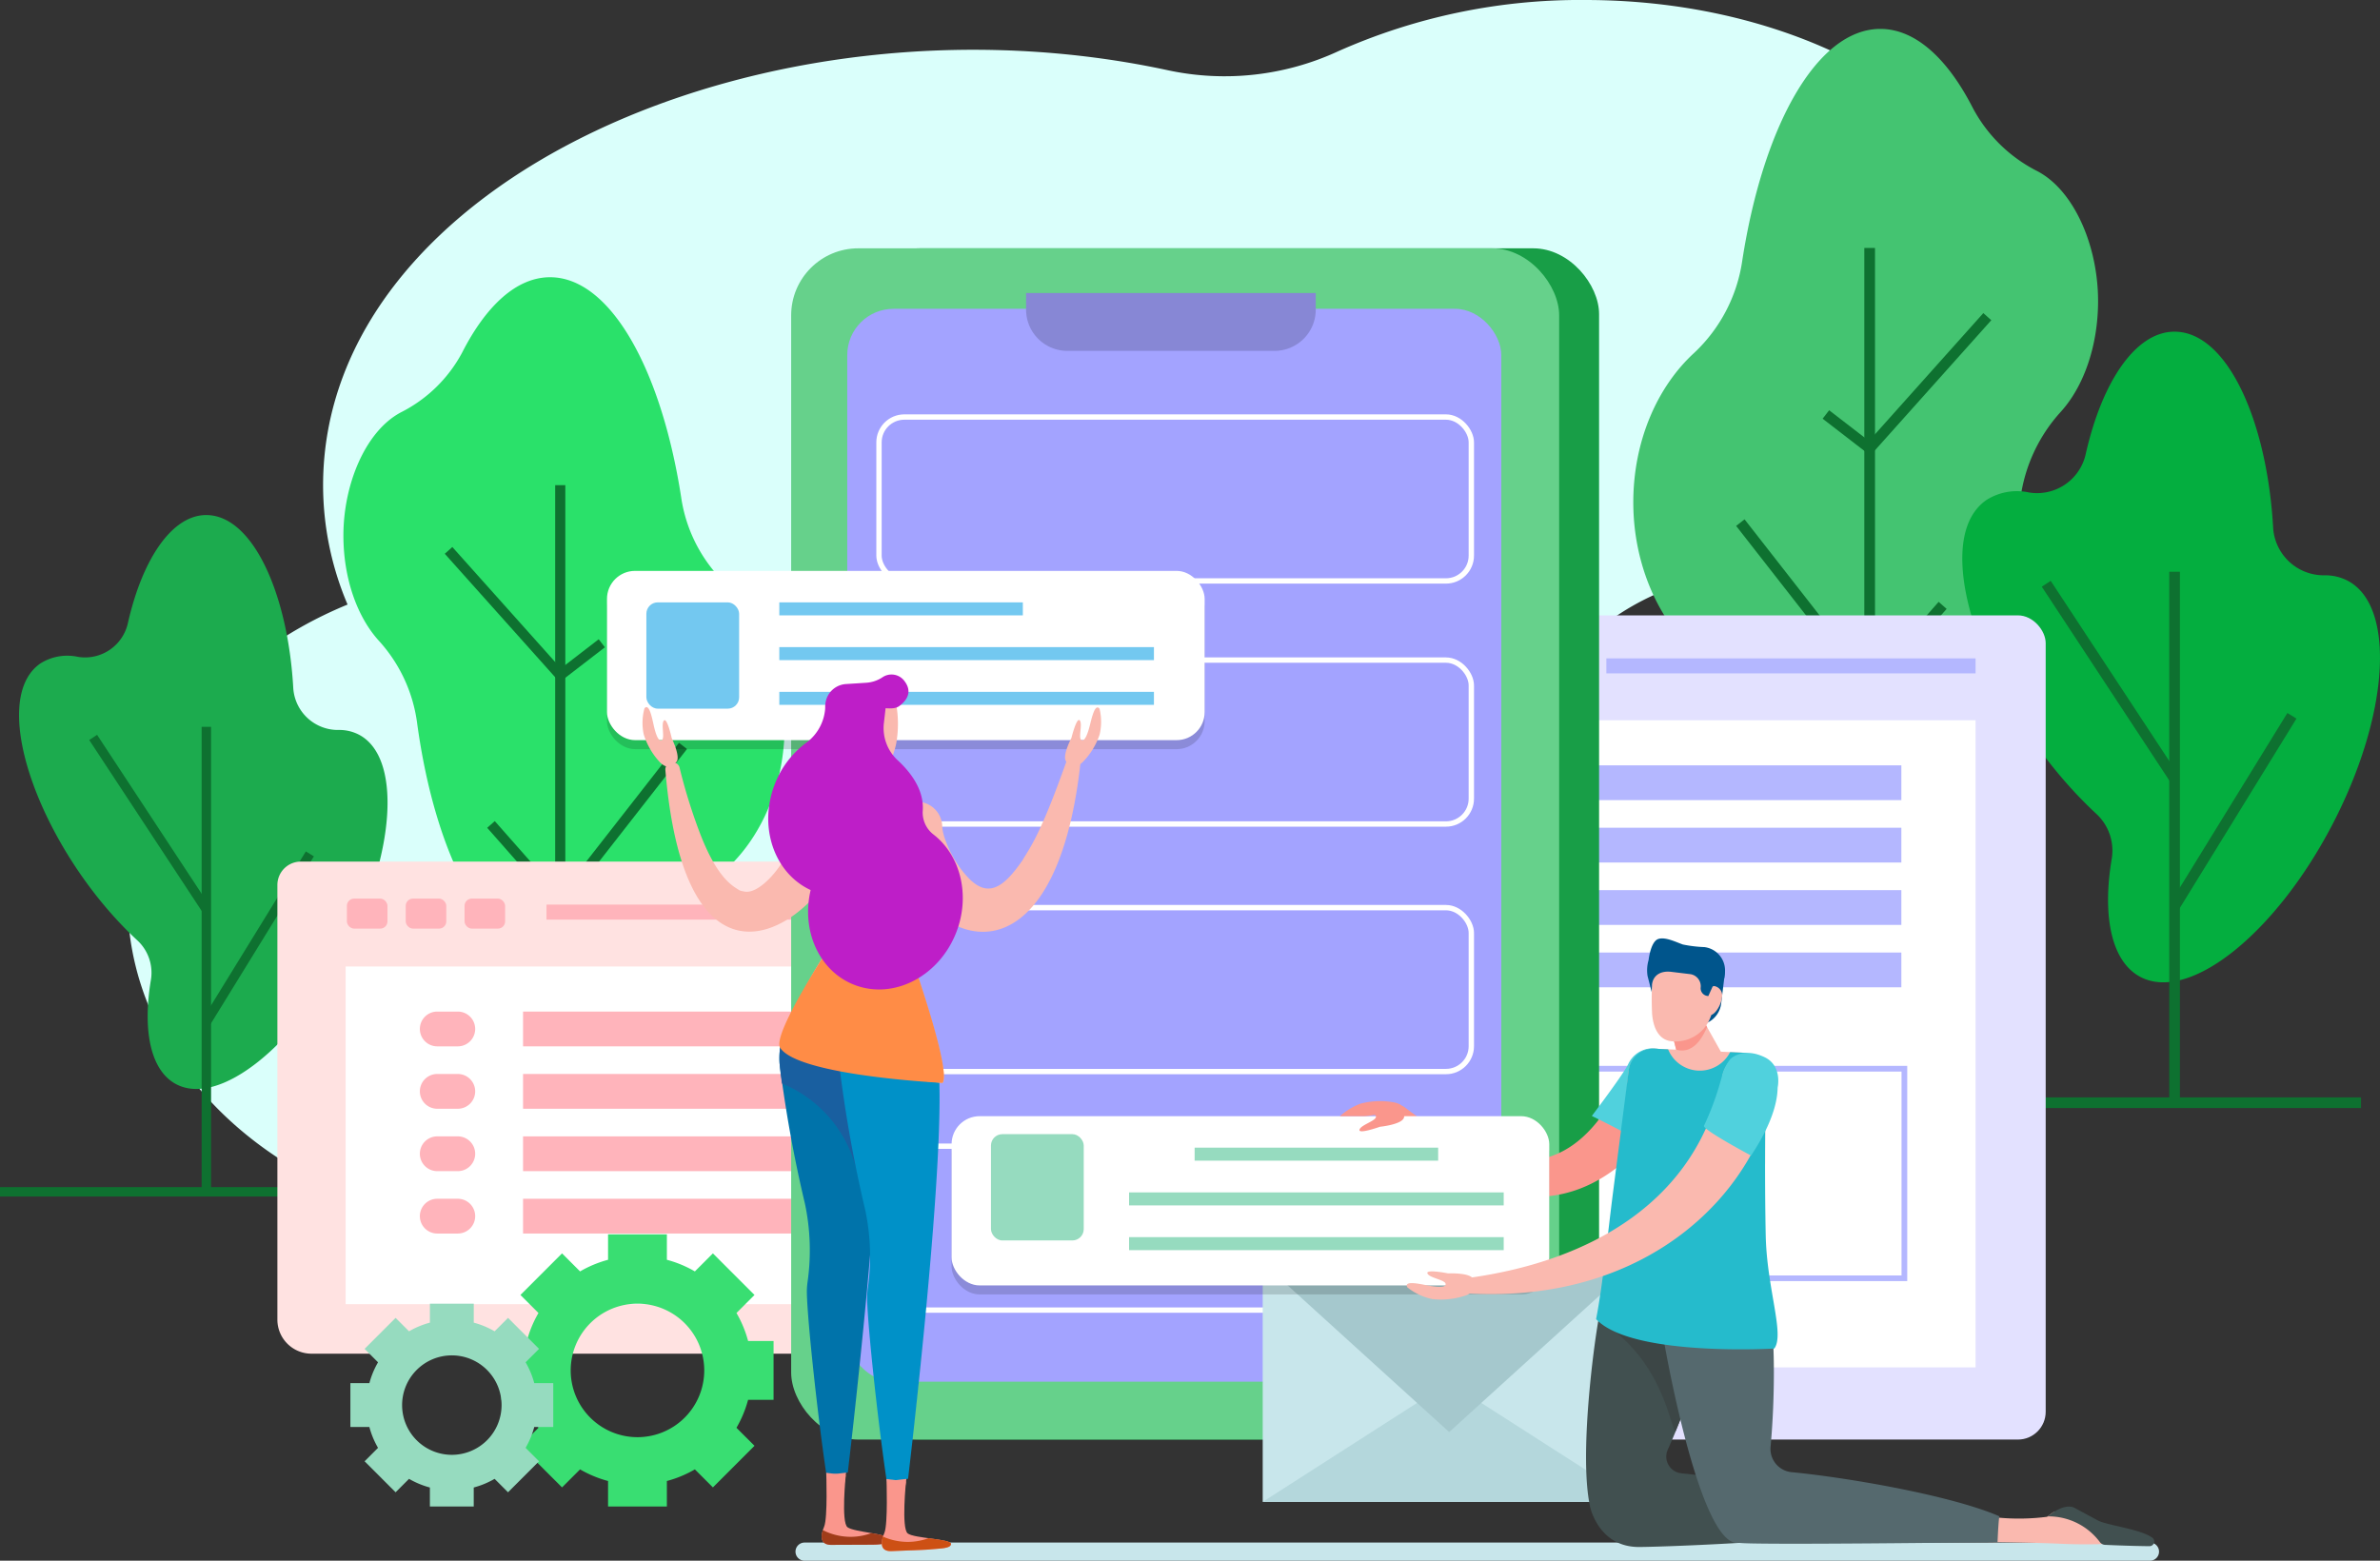 <svg xmlns="http://www.w3.org/2000/svg" width="368.462" height="241.666" viewBox="0 0 368.462 241.666">
  <rect x="0" y="0" width="368.462" height="241.666" fill="#333333" stroke="none"/>
  <g id="_4" data-name="4" transform="translate(-5753.19 -5265.023)">
    <path id="Path_11539" data-name="Path 11539" d="M282.275,100.954a92.076,92.076,0,0,0-38.212,7.927,41.852,41.852,0,0,1-26.352,2.957C155.672,98.433,86.888,128.891,86.888,176.132a47.222,47.222,0,0,0,3.79,18.432c-20.177,8.3-34.063,25.63-34.063,45.674,0,28.1,27.292,50.886,60.959,50.886,32.42,0,58.924-21.127,60.843-47.786q4.335.252,8.766.259c39.579,0,73.8-15.423,90.112-37.822a39.732,39.732,0,0,1,24.323-15.48c28.026-5.6,48.468-23.057,48.468-43.728C350.086,121.376,319.726,100.954,282.275,100.954Z" transform="translate(5716.321 5164.069)" fill="#dafffb"/>
    <line id="Line_304" data-name="Line 304" x2="76.012" transform="translate(5753.19 5449.566)" fill="none" stroke="#0e7130" stroke-miterlimit="10" stroke-width="1.459"/>
    <line id="Line_305" data-name="Line 305" x1="57.859" transform="translate(6060.857 5435.77)" fill="none" stroke="#0e7130" stroke-miterlimit="10" stroke-width="1.654"/>
    <path id="Path_11540" data-name="Path 11540" d="M405.11,148.389c0-8.376-3.61-17.031-9.365-20.081a23.1,23.1,0,0,1-9.986-9.726c-3.922-7.7-8.915-12.319-14.356-12.319-9.786,0-18.13,14.921-21.38,35.885a24.384,24.384,0,0,1-7.451,14.288c-5.711,5.236-9.417,13.65-9.417,23.145,0,13.992,8.319,26.353,19.65,28.449a22.138,22.138,0,0,1,10.673,5.51,11.87,11.87,0,0,0,7.925,3.434c10.115,0,18.689-15.941,21.69-38.021a24.761,24.761,0,0,1,6.219-13.372C402.825,161.725,405.11,155.461,405.11,148.389Z" transform="translate(5672.896 5163.236)" fill="#44c471"/>
    <line id="Line_306" data-name="Line 306" y2="112.759" transform="translate(6042.642 5303.416)" fill="none" stroke="#0e7130" stroke-miterlimit="10" stroke-width="1.654"/>
    <path id="Path_11541" data-name="Path 11541" d="M352.813,196.952l20.019,25.63,11.3-12.815" transform="translate(5669.811 5148.995)" fill="none" stroke="#0e7130" stroke-miterlimit="10" stroke-width="1.654"/>
    <path id="Path_11542" data-name="Path 11542" d="M393.514,159.119,375.3,179.493l-6.777-5.227" transform="translate(5667.343 5154.936)" fill="none" stroke="#0e7130" stroke-miterlimit="10" stroke-width="1.654"/>
    <path id="Path_11543" data-name="Path 11543" d="M453.211,200.427a7.5,7.5,0,0,0-3.508-.823,7.859,7.859,0,0,1-8-7.3c-.913-16.5-7.07-30.424-15.282-30.424-6.006,0-11.21,7.726-13.75,19a7.71,7.71,0,0,1-8.755,5.9,8.808,8.808,0,0,0-6.632,1.182c-9.512,6.659.4,33.113,17,48.54a7.739,7.739,0,0,1,2.437,6.928c-1.507,8.942-.083,16.007,4.453,18.374,7.542,3.937,20.827-6.611,29.672-23.559S460.753,204.363,453.211,200.427Z" transform="translate(5663.409 5154.501)" fill="#04ae3f"/>
    <line id="Line_307" data-name="Line 307" y2="81.688" transform="translate(6089.85 5353.556)" fill="none" stroke="#0e7130" stroke-miterlimit="10" stroke-width="1.654"/>
    <line id="Line_308" data-name="Line 308" x1="18.166" y2="29.504" transform="translate(6089.85 5375.858)" fill="none" stroke="#0e7130" stroke-miterlimit="10" stroke-width="1.654"/>
    <line id="Line_309" data-name="Line 309" x2="19.868" y2="30.201" transform="translate(6069.982 5355.415)" fill="none" stroke="#0e7130" stroke-miterlimit="10" stroke-width="1.654"/>
    <path id="Path_11544" data-name="Path 11544" d="M96.259,191.867c0-7.951,3.428-16.167,8.89-19.062a21.917,21.917,0,0,0,9.478-9.233c3.723-7.31,8.463-11.694,13.628-11.694,9.289,0,17.209,14.164,20.294,34.064a23.144,23.144,0,0,0,7.073,13.562c5.422,4.97,8.939,12.958,8.939,21.971,0,13.281-7.9,25.014-18.652,27.006a21.006,21.006,0,0,0-10.13,5.23,11.272,11.272,0,0,1-7.523,3.26c-9.6,0-17.741-15.132-20.59-36.092a23.507,23.507,0,0,0-5.9-12.693C98.428,204.526,96.259,198.581,96.259,191.867Z" transform="translate(5710.096 5156.073)" fill="#2ae16a"/>
    <line id="Line_310" data-name="Line 310" y2="107.036" transform="translate(5839.926 5340.147)" fill="none" stroke="#0e7130" stroke-miterlimit="10" stroke-width="1.57"/>
    <path id="Path_11545" data-name="Path 11545" d="M153.088,237.966l-19,24.329L123.362,250.13" transform="translate(5705.841 5142.555)" fill="none" stroke="#0e7130" stroke-miterlimit="10" stroke-width="1.57"/>
    <path id="Path_11546" data-name="Path 11546" d="M115.571,202.053l17.291,19.341,6.433-4.962" transform="translate(5707.063 5148.195)" fill="none" stroke="#0e7130" stroke-miterlimit="10" stroke-width="1.57"/>
    <path id="Path_11547" data-name="Path 11547" d="M89.3,229.565a6.609,6.609,0,0,0-3.1-.725,6.933,6.933,0,0,1-7.053-6.437c-.806-14.556-6.237-26.839-13.481-26.839-5.3,0-9.889,6.815-12.13,16.757a6.8,6.8,0,0,1-7.724,5.2,7.769,7.769,0,0,0-5.849,1.043c-8.391,5.875.35,29.211,15,42.82a6.827,6.827,0,0,1,2.15,6.112c-1.329,7.888-.072,14.121,3.928,16.209,6.654,3.472,18.373-5.833,26.175-20.783S95.958,233.038,89.3,229.565Z" transform="translate(5719.448 5149.212)" fill="#1cab4e"/>
    <line id="Line_311" data-name="Line 311" y2="72.061" transform="translate(5785.137 5377.568)" fill="none" stroke="#0e7130" stroke-miterlimit="10" stroke-width="1.459"/>
    <line id="Line_312" data-name="Line 312" x1="16.025" y2="26.027" transform="translate(5785.137 5397.241)" fill="none" stroke="#0e7130" stroke-miterlimit="10" stroke-width="1.459"/>
    <line id="Line_313" data-name="Line 313" x2="17.527" y2="26.642" transform="translate(5767.61 5379.207)" fill="none" stroke="#0e7130" stroke-miterlimit="10" stroke-width="1.459"/>
    <g id="Group_2170" data-name="Group 2170" transform="translate(5960.219 5360.309)">
      <rect id="Rectangle_2370" data-name="Rectangle 2370" width="109.676" height="127.621" rx="4.297" transform="translate(0 0)" fill="#e3e1ff"/>
      <rect id="Rectangle_2371" data-name="Rectangle 2371" width="88.254" height="100.207" transform="translate(10.568 16.241)" fill="#fff"/>
      <rect id="Rectangle_2372" data-name="Rectangle 2372" width="6.281" height="4.648" rx="1.118" transform="translate(10.76 5.729)" fill="#b4b7ff"/>
      <rect id="Rectangle_2373" data-name="Rectangle 2373" width="6.281" height="4.648" rx="1.118" transform="translate(19.868 5.729)" fill="#b4b7ff"/>
      <rect id="Rectangle_2374" data-name="Rectangle 2374" width="6.281" height="4.648" rx="1.118" transform="translate(28.976 5.729)" fill="#b4b7ff"/>
      <rect id="Rectangle_2375" data-name="Rectangle 2375" width="57.158" height="2.324" transform="translate(41.663 6.659)" fill="#b4b7ff"/>
      <g id="Rectangle_2376" data-name="Rectangle 2376" transform="translate(88.242 69.755) rotate(90)" fill="none" stroke="#b4b7ff" stroke-miterlimit="10" stroke-width="0.883">
        <rect width="33.333" height="67.095" stroke="none"/>
        <rect x="0.442" y="0.442" width="32.45" height="66.212" fill="none"/>
      </g>
      <rect id="Rectangle_2377" data-name="Rectangle 2377" width="49.298" height="5.385" transform="translate(38.034 23.223)" fill="#b4b7ff"/>
      <rect id="Rectangle_2378" data-name="Rectangle 2378" width="49.298" height="5.385" transform="translate(38.034 32.884)" fill="#b4b7ff"/>
      <rect id="Rectangle_2379" data-name="Rectangle 2379" width="49.298" height="5.385" transform="translate(38.034 42.545)" fill="#b4b7ff"/>
      <rect id="Rectangle_2380" data-name="Rectangle 2380" width="49.298" height="5.385" transform="translate(38.034 52.207)" fill="#b4b7ff"/>
      <path id="Path_11548" data-name="Path 11548" d="M310.824,246.923h-3.181a2.692,2.692,0,0,1-2.692-2.692h0a2.692,2.692,0,0,1,2.692-2.692h3.181a2.692,2.692,0,0,1,2.692,2.692h0A2.692,2.692,0,0,1,310.824,246.923Z" transform="translate(-282.894 -218.315)" fill="#b4b7ff"/>
      <path id="Path_11549" data-name="Path 11549" d="M310.824,258.384h-3.181a2.692,2.692,0,0,1-2.692-2.692h0A2.692,2.692,0,0,1,307.643,253h3.181a2.692,2.692,0,0,1,2.692,2.692h0A2.692,2.692,0,0,1,310.824,258.384Z" transform="translate(-282.894 -220.115)" fill="#b4b7ff"/>
      <path id="Path_11550" data-name="Path 11550" d="M310.824,269.845h-3.181a2.692,2.692,0,0,1-2.692-2.692h0a2.692,2.692,0,0,1,2.692-2.693h3.181a2.692,2.692,0,0,1,2.692,2.693h0A2.692,2.692,0,0,1,310.824,269.845Z" transform="translate(-282.894 -221.915)" fill="#b4b7ff"/>
      <path id="Path_11551" data-name="Path 11551" d="M310.824,281.306h-3.181a2.692,2.692,0,0,1-2.692-2.692h0a2.692,2.692,0,0,1,2.692-2.692h3.181a2.692,2.692,0,0,1,2.692,2.692h0A2.692,2.692,0,0,1,310.824,281.306Z" transform="translate(-282.894 -223.714)" fill="#b4b7ff"/>
    </g>
    <g id="Group_2171" data-name="Group 2171" transform="translate(5796.134 5398.437)">
      <path id="Path_11552" data-name="Path 11552" d="M193.81,330.141v-67.3a3.622,3.622,0,0,0-3.622-3.622H87.756a3.622,3.622,0,0,0-3.622,3.622v67.3a5.274,5.274,0,0,0,5.274,5.274h99.129A5.274,5.274,0,0,0,193.81,330.141Z" transform="translate(-84.134 -259.22)" fill="#ffe2e1"/>
      <rect id="Rectangle_2381" data-name="Rectangle 2381" width="88.254" height="52.287" transform="translate(10.567 16.241)" fill="#fff"/>
      <rect id="Rectangle_2382" data-name="Rectangle 2382" width="6.281" height="4.648" rx="1.118" transform="translate(10.76 5.729)" fill="#ffb4bb"/>
      <rect id="Rectangle_2383" data-name="Rectangle 2383" width="6.281" height="4.648" rx="1.118" transform="translate(19.868 5.729)" fill="#ffb4bb"/>
      <rect id="Rectangle_2384" data-name="Rectangle 2384" width="6.281" height="4.648" rx="1.118" transform="translate(28.975 5.729)" fill="#ffb4bb"/>
      <rect id="Rectangle_2385" data-name="Rectangle 2385" width="57.158" height="2.324" transform="translate(41.663 6.659)" fill="#ffb4bb"/>
      <rect id="Rectangle_2386" data-name="Rectangle 2386" width="49.298" height="5.385" transform="translate(38.034 23.222)" fill="#ffb4bb"/>
      <rect id="Rectangle_2387" data-name="Rectangle 2387" width="49.298" height="5.385" transform="translate(38.034 32.884)" fill="#ffb4bb"/>
      <rect id="Rectangle_2388" data-name="Rectangle 2388" width="49.298" height="5.385" transform="translate(38.034 42.545)" fill="#ffb4bb"/>
      <rect id="Rectangle_2389" data-name="Rectangle 2389" width="49.298" height="5.385" transform="translate(38.034 52.206)" fill="#ffb4bb"/>
      <path id="Path_11553" data-name="Path 11553" d="M116.173,292.153h-3.181a2.692,2.692,0,0,1-2.692-2.692h0a2.692,2.692,0,0,1,2.692-2.693h3.181a2.692,2.692,0,0,1,2.692,2.693h0A2.692,2.692,0,0,1,116.173,292.153Z" transform="translate(-88.243 -263.546)" fill="#ffb4bb"/>
      <path id="Path_11554" data-name="Path 11554" d="M116.173,303.614h-3.181a2.692,2.692,0,0,1-2.692-2.692h0a2.692,2.692,0,0,1,2.692-2.693h3.181a2.692,2.692,0,0,1,2.692,2.693h0A2.692,2.692,0,0,1,116.173,303.614Z" transform="translate(-88.243 -265.345)" fill="#ffb4bb"/>
      <path id="Path_11555" data-name="Path 11555" d="M116.173,315.075h-3.181a2.692,2.692,0,0,1-2.692-2.693h0a2.692,2.692,0,0,1,2.692-2.692h3.181a2.692,2.692,0,0,1,2.692,2.692h0A2.692,2.692,0,0,1,116.173,315.075Z" transform="translate(-88.243 -267.145)" fill="#ffb4bb"/>
      <path id="Path_11556" data-name="Path 11556" d="M116.173,326.537h-3.181a2.693,2.693,0,0,1-2.692-2.693h0a2.693,2.693,0,0,1,2.692-2.693h3.181a2.693,2.693,0,0,1,2.692,2.693h0A2.693,2.693,0,0,1,116.173,326.537Z" transform="translate(-88.243 -268.945)" fill="#ffb4bb"/>
    </g>
    <rect id="Rectangle_2390" data-name="Rectangle 2390" width="115.336" height="184.456" rx="10.186" transform="translate(5885.417 5303.474)" fill="#189e47"/>
    <rect id="Rectangle_2391" data-name="Rectangle 2391" width="118.899" height="184.456" rx="10.385" transform="translate(5875.674 5303.474)" fill="#66d18b"/>
    <rect id="Rectangle_2392" data-name="Rectangle 2392" width="101.258" height="166.132" rx="7.167" transform="translate(5884.358 5312.839)" fill="#a3a3ff"/>
    <path id="Rectangle_2393" data-name="Rectangle 2393" d="M0,0H44.848a0,0,0,0,1,0,0V2.568a6.39,6.39,0,0,1-6.39,6.39H6.39A6.39,6.39,0,0,1,0,2.568V0A0,0,0,0,1,0,0Z" transform="translate(5912.043 5310.396)" fill="#8787d5"/>
    <path id="Path_11557" data-name="Path 11557" d="M167.409,353.312V344.2h-3.943a17.6,17.6,0,0,0-1.8-4.334l2.791-2.791-6.439-6.44-2.792,2.792a17.578,17.578,0,0,0-4.333-1.8v-3.944h-9.107v3.944a17.609,17.609,0,0,0-4.333,1.8l-2.792-2.792-6.439,6.44,2.791,2.791a17.6,17.6,0,0,0-1.8,4.334h-3.943v9.108h3.943a17.611,17.611,0,0,0,1.8,4.333l-2.791,2.791,6.439,6.44,2.792-2.791a17.606,17.606,0,0,0,4.333,1.8v3.944h9.107v-3.944a17.606,17.606,0,0,0,4.333-1.8l2.792,2.791,6.439-6.44-2.791-2.791a17.611,17.611,0,0,0,1.8-4.333Zm-21.069,5.783a10.337,10.337,0,1,1,10.337-10.337A10.337,10.337,0,0,1,146.34,359.095Z" transform="translate(5705.541 5128.466)" fill="#39de72"/>
    <path id="Path_11558" data-name="Path 11558" d="M128.947,359.518V352.73h-2.939a13.1,13.1,0,0,0-1.34-3.229l2.08-2.08-4.8-4.8-2.08,2.08a13.132,13.132,0,0,0-3.229-1.341v-2.939H109.85v2.939a13.132,13.132,0,0,0-3.229,1.341l-2.08-2.08-4.8,4.8,2.08,2.08a13.1,13.1,0,0,0-1.34,3.229H97.541v6.788h2.939a13.1,13.1,0,0,0,1.34,3.229l-2.08,2.08,4.8,4.8,2.08-2.08a13.132,13.132,0,0,0,3.229,1.34v2.939h6.788v-2.939a13.1,13.1,0,0,0,3.229-1.34l2.08,2.08,4.8-4.8-2.08-2.08a13.1,13.1,0,0,0,1.34-3.229Zm-15.7,4.31a7.7,7.7,0,1,1,7.7-7.7A7.7,7.7,0,0,1,113.244,363.828Z" transform="translate(5709.895 5126.466)" fill="#96dbbf"/>
    <path id="Path_11559" data-name="Path 11559" d="M388.979,387.113H180.69a1.406,1.406,0,0,1-1.405-1.406h0a1.406,1.406,0,0,1,1.405-1.405H388.979a1.405,1.405,0,0,1,1.405,1.405h0A1.406,1.406,0,0,1,388.979,387.113Z" transform="translate(5697.06 5119.576)" fill="#c8e6eb"/>
    <g id="Rectangle_2394" data-name="Rectangle 2394" transform="translate(5888.859 5442.089)" fill="none" stroke="#fff" stroke-miterlimit="10" stroke-width="0.827">
      <path d="M4.34,0H88.189a4.341,4.341,0,0,1,4.341,4.341V21.866a4.34,4.34,0,0,1-4.34,4.34H4.34A4.34,4.34,0,0,1,0,21.866V4.34A4.34,4.34,0,0,1,4.34,0Z" stroke="none"/>
      <rect x="0.413" y="0.413" width="91.703" height="25.38" rx="3.927" fill="none"/>
    </g>
    <g id="Group_2172" data-name="Group 2172" transform="translate(5948.679 5460.556)">
      <rect id="Rectangle_2395" data-name="Rectangle 2395" width="57.732" height="37.022" transform="translate(0 0)" fill="#c8e6eb"/>
      <path id="Path_11560" data-name="Path 11560" d="M293.96,354.869,265.094,373.38h57.732Z" transform="translate(-265.094 -336.358)" fill="#b4d7dc"/>
      <path id="Path_11561" data-name="Path 11561" d="M322.825,332.909H265.094l28.866,26.213Z" transform="translate(-265.094 -332.909)" fill="#a5c8cd"/>
    </g>
    <path id="Path_11562" data-name="Path 11562" d="M289.2,304.415a1.194,1.194,0,0,1,1.633-1.732c12.683,9.7,23.9,12.729,32.127-1.219a29.23,29.23,0,0,0,2.268-4.723,4.177,4.177,0,1,1,7.9,2.677C328.183,311.509,311.151,328.321,289.2,304.415Z" transform="translate(5679.851 5133.811)" fill="#fa968c"/>
    <rect id="Rectangle_2396" data-name="Rectangle 2396" width="92.529" height="26.207" rx="4.34" transform="translate(5847.16 5354.815)" opacity="0.15"/>
    <rect id="Rectangle_2397" data-name="Rectangle 2397" width="92.529" height="26.207" rx="4.34" transform="translate(5847.16 5353.421)" fill="#fff"/>
    <g id="Rectangle_2398" data-name="Rectangle 2398" transform="translate(5888.859 5329.185)" fill="none" stroke="#fff" stroke-miterlimit="10" stroke-width="0.827">
      <path d="M4.34,0H88.189a4.341,4.341,0,0,1,4.341,4.341V21.866a4.34,4.34,0,0,1-4.34,4.34H4.34A4.34,4.34,0,0,1,0,21.866V4.34A4.34,4.34,0,0,1,4.34,0Z" stroke="none"/>
      <rect x="0.413" y="0.413" width="91.703" height="25.38" rx="3.927" fill="none"/>
    </g>
    <g id="Rectangle_2399" data-name="Rectangle 2399" transform="translate(5888.859 5366.82)" fill="none" stroke="#fff" stroke-miterlimit="10" stroke-width="0.827">
      <path d="M4.34,0H88.189a4.341,4.341,0,0,1,4.341,4.341V21.866a4.34,4.34,0,0,1-4.34,4.34H4.34A4.34,4.34,0,0,1,0,21.866V4.34A4.34,4.34,0,0,1,4.34,0Z" stroke="none"/>
      <rect x="0.413" y="0.413" width="91.703" height="25.38" rx="3.927" fill="none"/>
    </g>
    <g id="Rectangle_2400" data-name="Rectangle 2400" transform="translate(5888.859 5405.152)" fill="none" stroke="#fff" stroke-miterlimit="10" stroke-width="0.827">
      <rect width="92.529" height="26.207" rx="4.34" stroke="none"/>
      <rect x="0.413" y="0.413" width="91.703" height="25.38" rx="3.927" fill="none"/>
    </g>
    <rect id="Rectangle_2401" data-name="Rectangle 2401" width="14.36" height="16.459" rx="1.76" transform="translate(5853.259 5358.295)" fill="#73c8f0"/>
    <rect id="Rectangle_2402" data-name="Rectangle 2402" width="37.703" height="2.014" transform="translate(5873.839 5358.295)" fill="#73c8f0"/>
    <rect id="Rectangle_2403" data-name="Rectangle 2403" width="57.999" height="2.014" transform="translate(5873.839 5365.224)" fill="#73c8f0"/>
    <rect id="Rectangle_2404" data-name="Rectangle 2404" width="57.999" height="2.014" transform="translate(5873.839 5372.15)" fill="#73c8f0"/>
    <rect id="Rectangle_2405" data-name="Rectangle 2405" width="92.529" height="26.207" rx="4.34" transform="translate(5900.511 5439.25)" opacity="0.15"/>
    <rect id="Rectangle_2406" data-name="Rectangle 2406" width="92.529" height="26.207" rx="4.34" transform="translate(5900.511 5437.856)" fill="#fff"/>
    <rect id="Rectangle_2407" data-name="Rectangle 2407" width="14.36" height="16.459" rx="1.76" transform="translate(5906.609 5440.64)" fill="#96dbbf"/>
    <rect id="Rectangle_2408" data-name="Rectangle 2408" width="37.703" height="2.014" transform="translate(5938.137 5442.73)" fill="#96dbbf"/>
    <rect id="Rectangle_2409" data-name="Rectangle 2409" width="57.999" height="2.014" transform="translate(5927.989 5449.658)" fill="#96dbbf"/>
    <rect id="Rectangle_2410" data-name="Rectangle 2410" width="57.999" height="2.014" transform="translate(5927.989 5456.586)" fill="#96dbbf"/>
    <g id="Group_2174" data-name="Group 2174" transform="translate(5852.663 5369.47)">
      <path id="Path_11563" data-name="Path 11563" d="M181.8,336.773c.146,2.726,1.809,17.772,2.967,27.462.586,4.9.668,8.433,1.12,8.3,1.168-.336,4.812-32.123,4.593-36.228s-2.34-7.329-4.737-7.2S181.584,332.668,181.8,336.773Z" transform="translate(-155.997 -241.227)" fill="#fa968c"/>
      <path id="Path_11564" data-name="Path 11564" d="M186.919,357.747c-.419.021-2.848.315-3.3.406-1.454-9.735-3.178-26.036-3.025-28.9q.025-.463.081-.91a34.807,34.807,0,0,0-.389-12.232,201.923,201.923,0,0,1-3.926-21.712c-.352-5.361,2.741-9.929,6.906-10.2s7.6,3.425,8.261,8.757C193.139,305.827,186.943,357.534,186.919,357.747Z" transform="translate(-155.141 -234.174)" fill="#0073aa"/>
      <path id="Path_11565" data-name="Path 11565" d="M190.958,316.461l.021.018c.732-9.993,1.108-19.075.552-23.521-.665-5.332-4.1-9.03-8.261-8.757s-7.257,4.84-6.906,10.2c.043.651.171,1.722.369,3.1a19.492,19.492,0,0,1,11.83,14.827A6.988,6.988,0,0,0,190.958,316.461Z" transform="translate(-155.141 -234.174)" fill="#195fa0"/>
      <path id="Path_11566" data-name="Path 11566" d="M184.8,371.49s.249,7-.325,8.333-.714,2.842,1.114,2.829c1.793-.013,6.1-.016,6.718-.035,1.152-.035,2.172-.169,2.149-.931s-5.347-1-6.364-1.768-.267-8.055-.267-8.055Z" transform="translate(-156.358 -247.883)" fill="#fa968c"/>
      <path id="Path_11567" data-name="Path 11567" d="M191.791,382.481a9.433,9.433,0,0,1-3.214.577,9.571,9.571,0,0,1-4.308-1.042c-.373,1.169-.266,2.3,1.317,2.288,1.793-.013,6.1-.016,6.718-.035,1.152-.035,2.172-.169,2.15-.931C194.441,382.97,193.192,382.723,191.791,382.481Z" transform="translate(-156.358 -249.536)" fill="#a03c19"/>
      <path id="Path_11568" data-name="Path 11568" d="M192.876,337.917c.146,2.725,1.809,17.771,2.967,27.461.585,4.9.668,8.434,1.12,8.3,1.168-.336,4.812-32.123,4.593-36.228s-2.34-7.328-4.737-7.2S192.656,333.812,192.876,337.917Z" transform="translate(-157.735 -241.407)" fill="#fa968c"/>
      <path id="Path_11569" data-name="Path 11569" d="M197.991,358.891c-.419.02-2.848.315-3.3.406-1.454-9.735-3.178-26.037-3.025-28.9q.025-.463.081-.909a34.808,34.808,0,0,0-.389-12.232,201.966,201.966,0,0,1-3.926-21.712c-.352-5.361,2.74-9.929,6.906-10.2s7.6,3.425,8.261,8.757C204.211,306.97,198.015,358.678,197.991,358.891Z" transform="translate(-156.88 -234.354)" fill="#0091c8"/>
      <path id="Path_11570" data-name="Path 11570" d="M195.863,372.633s.25,7-.325,8.333-.789,2.909,1.114,2.829c1.791-.075,5.266-.191,5.884-.256,1.546-.164,3.333-.108,3.31-.872s-5.674-.837-6.692-1.607-.267-8.054-.267-8.054Z" transform="translate(-158.093 -248.062)" fill="#fa968c"/>
      <path id="Path_11571" data-name="Path 11571" d="M202.37,383.458a9.443,9.443,0,0,1-3.2.572,9.552,9.552,0,0,1-3.849-.817c-.371,1.168-.295,2.311,1.334,2.242,1.791-.075,5.266-.191,5.884-.256,1.546-.164,3.333-.108,3.31-.872C205.834,383.905,204.093,383.694,202.37,383.458Z" transform="translate(-158.093 -249.724)" fill="#cd5014"/>
      <path id="Path_11572" data-name="Path 11572" d="M192.97,241.983c-1.242,0-2.585-.621-4.437-2.238a5.615,5.615,0,0,1-1.849-3.641v-6.048H196a17.223,17.223,0,0,1,.02,6.4C195.508,238.845,193.947,241.984,192.97,241.983Z" transform="translate(-156.766 -225.674)" fill="#fab9af"/>
      <path id="Path_11573" data-name="Path 11573" d="M155.388,242.161a1.121,1.121,0,0,1,2.2-.369l0,.015a84.991,84.991,0,0,0,3.283,10.482c2.722,6.922,5.1,7.912,6.021,8.524a4.141,4.141,0,0,0,.695.166c2.643.608,7.256-5.156,8.061-9.62a13.844,13.844,0,0,1,.511-1.608,3.756,3.756,0,0,1,4.783-2.311C192.828,251.582,159.6,292.846,155.388,242.161Z" transform="translate(-151.851 -227.384)" fill="#fab9af"/>
      <path id="Path_11574" data-name="Path 11574" d="M178.838,286.232c3.4,3.906,23.053,5.537,23.053,5.537,1.45-1.684-5.307-20.895-5.307-20.895s3.256-13.866,3.11-18.872a3.817,3.817,0,0,0-3.819-3.706H183.4a3.686,3.686,0,0,0-3.68,3.382c-.327,3.964,4.851,18.762,4.851,18.762S175.9,282.856,178.838,286.232Z" transform="translate(-155.438 -228.538)" fill="#fab9af"/>
      <path id="Path_11575" data-name="Path 11575" d="M196.282,270.874s3.241-14.27,3.1-19.194a3.487,3.487,0,0,0-3.492-3.385h-1.849a4.968,4.968,0,0,1-9.03,0h-1.736c1.887,4.04,1.208,9.368-2.037,12.478,1.378,4.873,3.037,9.666,3.037,9.666s-9.165,13.843-7.829,15.9c2.826,4.342,25.142,5.433,25.142,5.433C203.04,289.651,196.282,270.874,196.282,270.874Z" transform="translate(-155.137 -228.538)" fill="#ff8c46"/>
      <g id="Group_2173" data-name="Group 2173" transform="translate(32.367 13.833)">
        <path id="Path_11576" data-name="Path 11576" d="M189.589,248.051l5.656-.594-1.79-6.19-3.659.453Z" transform="translate(-189.589 -241.267)" fill="#fab9af"/>
      </g>
      <path id="Path_11577" data-name="Path 11577" d="M189.81,241.72l3.659-.453.558,1.932c-.819.924-1.871,2.918-3.2,2.918a2.115,2.115,0,0,1-1.153-.339Z" transform="translate(-157.235 -227.434)" fill="#fa968c"/>
      <path id="Path_11578" data-name="Path 11578" d="M187.958,226.331l3.137-.2a5.134,5.134,0,0,0,2.488-.829,2.492,2.492,0,0,1,3.3.4c.887,1.055,1.334,2.515-.647,4.02-.985.748-2.537.088-3.519.48-.062,0-.118-.005-.182,0l-2.784.178a1.779,1.779,0,0,0-1.592,1.893,3.534,3.534,0,0,1-.414,1.351l-1.3-1.606-1.219-.988a1.217,1.217,0,0,1-.449-.868l-.013-.2A3.419,3.419,0,0,1,187.958,226.331Z" transform="translate(-156.463 -224.858)" fill="#be1ec8"/>
      <path id="Path_11579" data-name="Path 11579" d="M229.778,235.622s-1.525,2.9-.793,3.664,1.363,1.135,2.508.11a11.13,11.13,0,0,0,2.644-4.274,8.531,8.531,0,0,0-.007-4.02c-.723-.906-1.228,1.527-1.53,2.693s-.759,2.453-1.28,2.15.226-2.494-.255-3.04S229.778,235.622,229.778,235.622Z" transform="translate(-163.377 -225.807)" fill="#fab9af"/>
      <path id="Path_11580" data-name="Path 11580" d="M155.72,235.675s1.445,2.945.693,3.684-1.393,1.1-2.51.042a11.13,11.13,0,0,1-2.526-4.346,8.54,8.54,0,0,1,.116-4.018c.748-.886,1.186,1.56,1.457,2.735s.691,2.473,1.22,2.183-.158-2.5.337-3.031S155.72,235.675,155.72,235.675Z" transform="translate(-151.193 -225.798)" fill="#fab9af"/>
      <path id="Path_11581" data-name="Path 11581" d="M208.506,258.38c3.3,3.77,5.822,1.787,8.694-2.364,1.211-2.069,2.719-3.807,6.757-15.181l.005-.015a1.125,1.125,0,0,1,2.176.5c-3.969,34.628-22.765,29.179-28.374,13.666a12.009,12.009,0,0,1-.8-4.051,3.908,3.908,0,0,1,7.815-.162C204.805,252.244,206.229,255.863,208.506,258.38Z" transform="translate(-158.379 -227.247)" fill="#fab9af"/>
      <path id="Path_11582" data-name="Path 11582" d="M199.792,250.447a4.292,4.292,0,0,1-1.587-3.707c.174-2.99-1.617-5.647-3.915-7.76a6.789,6.789,0,0,1-2.1-5.776l.319-2.778h-9.394a7.239,7.239,0,0,1-2.934,5.862,14.37,14.37,0,0,0-4.892,6.441c-2.563,6.609-.07,13.771,5.558,16.376-1.483,6.25,1.284,12.552,6.766,14.678,6.061,2.351,13.127-1.294,15.782-8.141C205.633,259.86,204,253.653,199.792,250.447Z" transform="translate(-154.818 -225.732)" fill="#be1ec8"/>
    </g>
    <path id="Path_11583" data-name="Path 11583" d="M339.229,365.429a2.6,2.6,0,0,1-2.112-3.636,102.074,102.074,0,0,0,5.875-16.976,10.384,10.384,0,0,0-8.1-12.244c-5.545-1.036-7.346,2.917-8.416,8.642-.833,4.456-3.062,21.46-1.4,29.271-.006.088,1.282,6.353,7.572,6.353,4.248,0,40.887-1.324,40.941-4.619C373.631,369.621,350.921,366.618,339.229,365.429Z" transform="translate(5674.261 5127.725)" fill="#415050"/>
    <path id="Path_11584" data-name="Path 11584" d="M338.659,358.985a94.45,94.45,0,0,0,4.689-14.168,10.384,10.384,0,0,0-8.1-12.244c-5.545-1.036-7.346,2.917-8.416,8.642-.027.143-.056.3-.085.47C336.49,347.553,337.719,357.636,338.659,358.985Z" transform="translate(5673.904 5127.725)" fill="#3c4646"/>
    <path id="Path_11585" data-name="Path 11585" d="M415.329,381.63a21.334,21.334,0,0,0-7.1-2.961.454.454,0,0,0-.349.06,9.03,9.03,0,0,0-.835.609.443.443,0,0,1-.211.1,34.573,34.573,0,0,1-11.4-.475.445.445,0,0,0-.448.685l2.32,3.479a.443.443,0,0,0,.365.2c1.28.015,7.5.1,11.177.269,2.945.139,5.5.113,7.631.013a.45.45,0,0,0,.3-.767A9.925,9.925,0,0,0,415.329,381.63Z" transform="translate(5663.199 5120.462)" fill="#fab9af"/>
    <path id="Path_11586" data-name="Path 11586" d="M416.986,379.815l-3.572-1.92c-1.559-.8-3.828,1.049-4.158,1.33.079,0,.158-.013.237-.013a9.893,9.893,0,0,1,7.84,3.975,1.077,1.077,0,0,0,.8.432c3.253.148,5.608.193,6.876.206a.731.731,0,0,0,.455-1.312C423.575,381.151,418.217,380.561,416.986,379.815Z" transform="translate(5660.947 5120.614)" fill="#415050"/>
    <path id="Path_11587" data-name="Path 11587" d="M358.446,365.363a3.62,3.62,0,0,1-3.262-3.943c.73-7.893.6-16.553.1-19.487a10.384,10.384,0,0,0-11.828-8.7c-5.562.938-5.89,5.27-4.92,11.013.749,4.441,4.032,21.727,8.054,28.908.021.041.046.082.068.123,1.16,2.032,2.379,3.22,3.616,3.011l.008,0c1.009.4,40.042-.094,40.042-.094s.11-2.954.277-4.006C382.991,368.9,366.754,366.152,358.446,365.363Z" transform="translate(5672.119 5127.617)" fill="#55696e"/>
    <path id="Path_11588" data-name="Path 11588" d="M325.542,304c1.015-1.351,4.96-6.623,5.6-7.975l.032-.068c.051-.108.108-.214.169-.32a4.167,4.167,0,1,1,7.191,4.211,52.113,52.113,0,0,1-3.318,4.971c-.8,1.05-1.648,2.065-2.519,3.064C332.113,307.2,325.534,304.011,325.542,304Z" transform="translate(5674.093 5133.822)" fill="#50d1dd"/>
    <path id="Path_11589" data-name="Path 11589" d="M344.789,315.526l2.6.509a4.924,4.924,0,0,0,5.869-4.83c0-5.12.059-9.778.109-12.89a4.064,4.064,0,0,0-3.884-4.126l-13.266-.6a3.924,3.924,0,0,0-4.077,3.421c-.357,2.786-.527,7.009-.869,11.626a4.917,4.917,0,0,0,3.913,5.2C338.366,314.471,341.6,314.9,344.789,315.526Z" transform="translate(5673.196 5133.821)" fill="#fab9af"/>
    <path id="Path_11590" data-name="Path 11590" d="M335.313,293.583l2.155.1a5.291,5.291,0,0,0,9.607.433l1.967.089a3.713,3.713,0,0,1,3.552,3.769c-.086,5.245-.2,15.355-.013,24.509.171,8.285,2.969,15.349,1.324,17.531,0,0-22.115,1.311-27.584-4.558,1.067-5.469,1.706-12.513,2.641-19.778.931-7.229,1.877-14.606,2.413-18.787A3.792,3.792,0,0,1,335.313,293.583Z" transform="translate(5673.971 5133.822)" fill="#25bbcc"/>
    <path id="Rectangle_2411" data-name="Rectangle 2411" d="M3.771,0h0a0,0,0,0,1,0,0V8.713a0,0,0,0,1,0,0H0a0,0,0,0,1,0,0V3.771A3.771,3.771,0,0,1,3.771,0Z" transform="matrix(-0.993, -0.12, 0.12, -0.993, 6019.204, 5424.162)" fill="#00558c"/>
    <g id="Group_2175" data-name="Group 2175" transform="translate(6011.605 5421.411)">
      <path id="Path_11591" data-name="Path 11591" d="M342.876,294.163l4.967-1.056-3.718-6.634-4.383,1.881,1.168,4.589A1.67,1.67,0,0,0,342.876,294.163Z" transform="translate(-339.742 -286.473)" fill="#fab9af"/>
    </g>
    <path id="Path_11592" data-name="Path 11592" d="M339.742,288.354l4.383-1.881,1.494,2.665c-.685,1.442-1.518,3.041-3.172,3.521a2.983,2.983,0,0,1-1.624-.038Z" transform="translate(5671.863 5134.938)" fill="#fa968c"/>
    <path id="Path_11593" data-name="Path 11593" d="M339.524,289.854h0a5.783,5.783,0,0,0,6.437-5.043l.776-6.394-9.845-1.2a50.324,50.324,0,0,0-.3,8.448C336.825,288.262,337.908,289.658,339.524,289.854Z" transform="translate(5672.371 5136.391)" fill="#fab9af"/>
    <rect id="Rectangle_2412" data-name="Rectangle 2412" width="1.864" height="0.845" transform="translate(6019.233 5418.162) rotate(-173.08)" fill="#00558c"/>
    <path id="Path_11594" data-name="Path 11594" d="M345.91,284.157c-.151,1.248.324,2.332,1.06,2.421s1.747-1.447,1.9-2.695a1.472,1.472,0,0,0-1.35-1.823C346.781,281.97,346.062,282.91,345.91,284.157Z" transform="translate(5670.899 5135.632)" fill="#fab9af"/>
    <path id="Path_11595" data-name="Path 11595" d="M335.761,279.156a5.58,5.58,0,0,1,.156-2.468s.308-2.86,1.493-3.267c1.08-.371,2.74.474,3.818.851a20.231,20.231,0,0,0,3.323.4,3.641,3.641,0,0,1,3.178,4.053l-.094.775-1.818,1.307-.651,1.446-.13-.015a1.2,1.2,0,0,1-1.057-1.263,1.9,1.9,0,0,0-1.578-2.111l-2.95-.357c-1.795-.218-2.845.632-3.008,1.975l-.046,1.147Z" transform="translate(5672.5 5137.002)" fill="#00558c"/>
    <path id="Path_11596" data-name="Path 11596" d="M350.189,299.327c-2.531,16-19.086,33.926-47.632,32.305a1.2,1.2,0,0,1-.089-2.379c19.328-2.6,35.666-12.085,39.483-31.112a4.162,4.162,0,1,1,8.238,1.185Z" transform="translate(5677.879 5133.675)" fill="#fab9af"/>
    <g id="Group_2176" data-name="Group 2176" transform="translate(6016.986 5428.062)">
      <path id="Path_11597" data-name="Path 11597" d="M346.133,305.64a42.834,42.834,0,0,0,2.555-6.863s.18-.6.228-.8a6.609,6.609,0,0,1,1.295-2.648s1.813-1.957,5.289-.314c2.776,1.313,2.052,4.63,2.052,4.63-.089.462.264,4.007-4.131,10.609C353.42,310.259,345.866,306.227,346.133,305.64Z" transform="translate(-346.126 -294.363)" fill="#50d1dd"/>
    </g>
    <path id="Path_11598" data-name="Path 11598" d="M297.953,334.8s3.49-.153,3.89.9.475,1.828-1.03,2.467a11.863,11.863,0,0,1-5.317.609,9.1,9.1,0,0,1-3.871-1.829c-.545-1.108,2.028-.491,3.289-.254s2.708.381,2.651-.259-2.506-.912-2.814-1.623S297.953,334.8,297.953,334.8Z" transform="translate(5679.431 5127.398)" fill="#fab9af"/>
    <path id="Path_11599" data-name="Path 11599" d="M285.474,307.186s3.476-.35,3.721-1.446.208-1.877-1.374-2.294a11.847,11.847,0,0,0-5.35.161,9.983,9.983,0,0,0-3.189,1.939h3.555c1.457,0,1.989-.448,2.019.081.035.641-2.349,1.263-2.552,2.011S285.474,307.186,285.474,307.186Z" transform="translate(5681.356 5132.31)" fill="#fa968c"/>
  </g>
</svg>
